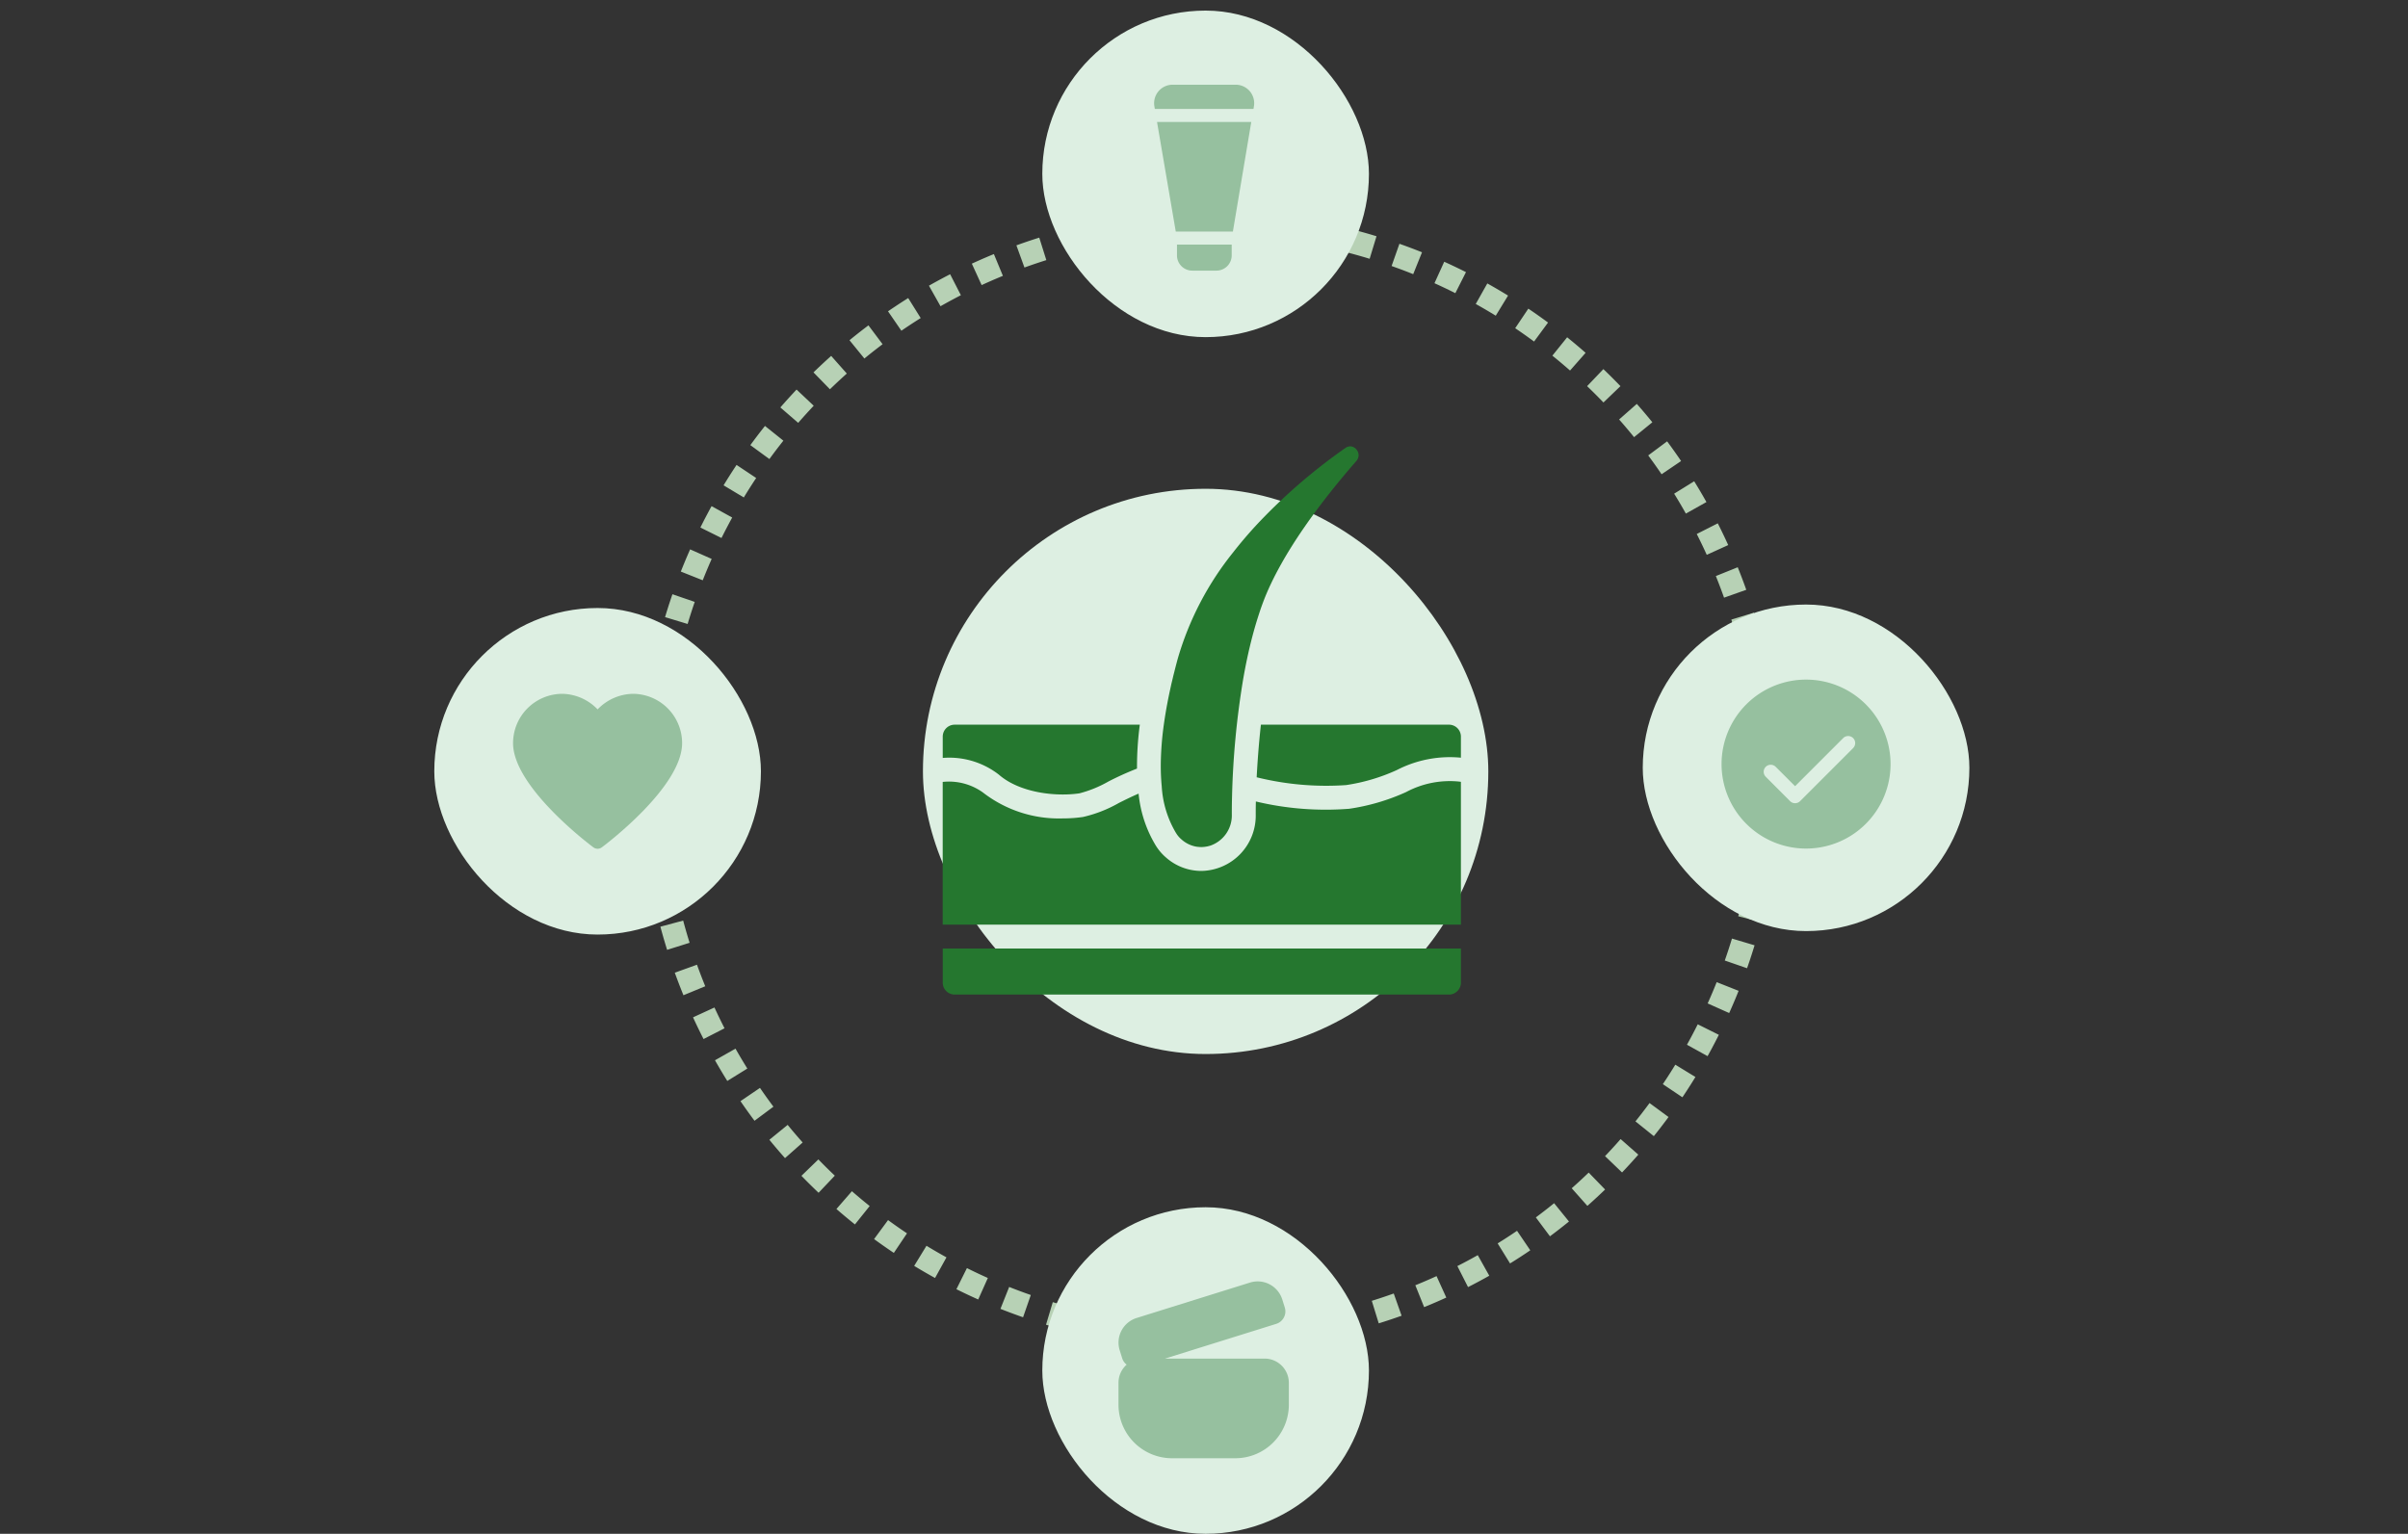 <svg xmlns="http://www.w3.org/2000/svg" width="227.33" height="144.836" viewBox="0 0 227.33 144.836">
  <rect x="0" y="0" width="227.33" height="144.836" fill="#333333" stroke="none"/>
  <g id="_8" data-name="8" transform="translate(-209 -786)">
    <g id="Group_428" data-name="Group 428" transform="translate(22405 7697)">
      <rect id="Rectangle_467" data-name="Rectangle 467" width="53.375" height="53.375" rx="26.687" transform="translate(-22108.869 -6864.845)" fill="#ddefe2"/>
      <path id="Path_689" data-name="Path 689" d="M52.6,0h0a52.6,52.6,0,0,1,52.6,52.59v0A52.6,52.6,0,0,1,52.6,105.19h0A52.6,52.6,0,0,1,0,52.6H0A52.6,52.6,0,0,1,52.6,0Z" transform="translate(-22134.355 -6889.927)" fill="none" stroke="#b7d1b5" stroke-width="2.226" stroke-dasharray="2.23 2.23"/>
      <rect id="Rectangle_470" data-name="Rectangle 470" width="30.836" height="30.836" rx="15.418" transform="translate(-22040.914 -6853.914)" fill="#ddefe2"/>
      <rect id="Rectangle_471" data-name="Rectangle 471" width="30.836" height="30.836" rx="15.418" transform="translate(-22097.6 -6797)" fill="#ddefe2"/>
      <rect id="Rectangle_469" data-name="Rectangle 469" width="30.836" height="30.836" rx="15.418" transform="translate(-22155 -6853.586)" fill="#ddefe2"/>
      <rect id="Rectangle_468" data-name="Rectangle 468" width="30.836" height="30.836" rx="15.418" transform="translate(-22097.6 -6910)" fill="#ddefe2"/>
      <path id="Path_688" data-name="Path 688" d="M130.185,64.048a7.977,7.977,0,1,0,7.977,7.977,7.977,7.977,0,0,0-7.977-7.977Zm4.459,6.453-5.025,5.025a.666.666,0,0,1-.94,0l-2.295-2.3a.664.664,0,1,1,.939-.939l1.827,1.825,4.553-4.555a.665.665,0,0,1,.941.939Z" transform="translate(-22155.682 -6910.873)" fill="#96c09f"/>
      <path id="Path_687" data-name="Path 687" d="M16.1,80.019a.659.659,0,0,1-.4-.133c-.309-.227-7.582-5.69-7.582-9.84a4.662,4.662,0,0,1,4.656-4.656A4.735,4.735,0,0,1,16.1,66.86a4.735,4.735,0,0,1,3.324-1.47,4.661,4.661,0,0,1,4.654,4.656c0,4.15-7.272,9.613-7.582,9.843A.672.672,0,0,1,16.1,80.019Z" transform="translate(-22155.682 -6910.873)" fill="#96c09f"/>
      <path id="one-hair" d="M53.974,47.422v3.219a1.127,1.127,0,0,1-1.127,1.127H6.182a1.127,1.127,0,0,1-1.127-1.127V47.422ZM10.342,30.991c1.939,1.7,5.308,2.114,7.618,1.775a11.181,11.181,0,0,0,2.735-1.116,28.672,28.672,0,0,1,2.7-1.221,30.146,30.146,0,0,1,.266-4.145H6.182A1.127,1.127,0,0,0,5.055,27.41v2.013a7.625,7.625,0,0,1,5.287,1.568ZM44.191,1.265c.008-.014.015-.028.022-.042a.8.8,0,0,0,.043-.092l.017-.047A.771.771,0,0,0,44.3.992a.339.339,0,0,1,.008-.044.82.82,0,0,0,.007-.114c0-.006,0-.013,0-.02A.807.807,0,0,0,44.3.683a.167.167,0,0,0-.009-.037.817.817,0,0,0-.026-.09c-.005-.014-.011-.028-.017-.042S44.22.462,44.206.436A.183.183,0,0,0,44.185.4a.966.966,0,0,0-.057-.082L44.111.292A.909.909,0,0,0,44.022.2L44,.18a.8.8,0,0,0-.077-.057L43.883.1a.765.765,0,0,0-.076-.038l-.04-.016A.721.721,0,0,0,43.679.02L43.644.011A.682.682,0,0,0,43.517,0H43.5a.724.724,0,0,0-.109.013l-.041.01a.746.746,0,0,0-.1.032l-.04.017a.872.872,0,0,0-.132.076,53.522,53.522,0,0,0-8.433,7.306q-.564.612-1.113,1.256t-1.074,1.318a28.817,28.817,0,0,0-5.206,9.988c-.088.32-.171.633-.25.942-.029.113-.056.222-.083.334-.048.19-.1.38-.14.566-.034.14-.065.278-.1.416s-.069.3-.1.442l-.1.458-.075.356q-.052.251-.1.5l-.051.269c-.034.182-.068.363-.1.54L26.126,25q-.114.666-.2,1.288h0a29.428,29.428,0,0,0-.283,3.529h0c-.01.633.006,1.216.043,1.75v.009q.018.266.043.515h0a9.68,9.68,0,0,0,1.34,4.407l.022.032a2.393,2.393,0,0,0,.5.585,2.825,2.825,0,0,0,1.22.648h0a2.924,2.924,0,0,0,.3.056h.032a2.62,2.62,0,0,0,.321.021h0c.086,0,.171-.006.255-.014l.094-.011c.052-.007.1-.015.154-.025s.074-.013.11-.022q.1-.023.2-.053h.011a3.014,3.014,0,0,0,2.059-2.9s-.008-.651.02-1.755h0A78.9,78.9,0,0,1,33.42,21.97l.006-.037q.063-.358.13-.718l.005-.026q.136-.718.292-1.436l.013-.059q.074-.337.153-.673l.023-.095q.079-.332.163-.662l.02-.079q.174-.679.37-1.344l.026-.089q.094-.314.193-.623l.036-.112q.1-.308.2-.61l.032-.092q.111-.316.227-.626C37.068,10.028,41,4.941,44.088,1.4a.856.856,0,0,0,.1-.134Zm8.655,25.018H35.092c-.206,1.856-.326,3.571-.4,4.967a27.3,27.3,0,0,0,8.436.738,17.739,17.739,0,0,0,4.806-1.426A10.9,10.9,0,0,1,53.974,29.4V27.41a1.127,1.127,0,0,0-1.128-1.127ZM48.8,32.646a19.886,19.886,0,0,1-5.376,1.578,28.382,28.382,0,0,1-8.808-.69c-.016.771-.012,1.224-.012,1.247v.027a5.218,5.218,0,0,1-5.136,5.286,5.046,5.046,0,0,1-3.324-1.258,4.791,4.791,0,0,1-.929-1.065l-.037-.057a11.617,11.617,0,0,1-1.632-4.921c-.633.271-1.253.578-1.848.874A12.362,12.362,0,0,1,18.288,35a13.138,13.138,0,0,1-1.9.134,11.69,11.69,0,0,1-7.536-2.446,5.5,5.5,0,0,0-3.8-1V45.166H53.974V31.68l-.148-.022a8.74,8.74,0,0,0-5.026.988Z" transform="translate(-22112.055 -6868.852)" fill="#25772f"/>
      <g id="Group_425" data-name="Group 425" transform="translate(-22090.416 -6982.409)">
        <g id="Group_415" data-name="Group 415" transform="translate(0 192.409)">
          <path id="Path_683" data-name="Path 683" d="M13.8,199.7H4.4l10.5-3.28a1.232,1.232,0,0,0,.808-1.542l-.236-.756a2.435,2.435,0,0,0-3.05-1.6l-10.7,3.343a2.435,2.435,0,0,0-1.6,3.05l.236.756a1.223,1.223,0,0,0,.421.6,2.282,2.282,0,0,0-.77,1.71v2.078a5.057,5.057,0,0,0,5.051,5.051h5.98a5.057,5.057,0,0,0,5.051-5.051v-2.078A2.29,2.29,0,0,0,13.8,199.7Z" transform="translate(0 -192.409)" fill="#96c09f"/>
        </g>
      </g>
      <g id="Group_424" data-name="Group 424" transform="translate(1061.491 77)">
        <g id="Group_418" data-name="Group 418" transform="translate(-23148.26 -6976.482)">
          <g id="Group_417" data-name="Group 417">
            <path id="Path_684" data-name="Path 684" d="M288.239,127.651,290.008,138H295.4l1.736-10.35Z" transform="translate(-288.239 -127.651)" fill="#96c09f"/>
          </g>
        </g>
        <g id="Group_420" data-name="Group 420" transform="translate(-23148.537 -6980)">
          <g id="Group_419" data-name="Group 419">
            <path id="Path_685" data-name="Path 685" d="M290.5,42.428a1.743,1.743,0,0,0-1.333-.618h-5.956a1.746,1.746,0,0,0-1.721,2.04l.042.247h9.313l.042-.253a1.743,1.743,0,0,0-.387-1.416Z" transform="translate(-281.463 -41.81)" fill="#96c09f"/>
          </g>
        </g>
        <g id="Group_422" data-name="Group 422" transform="translate(-23146.377 -6964.901)">
          <g id="Group_421" data-name="Group 421">
            <path id="Path_686" data-name="Path 686" d="M334.191,410.258v1.017a1.44,1.44,0,0,0,1.439,1.439h2.288a1.44,1.44,0,0,0,1.439-1.439v-1.017Z" transform="translate(-334.191 -410.258)" fill="#96c09f"/>
          </g>
        </g>
      </g>
    </g>
  </g>
</svg>
